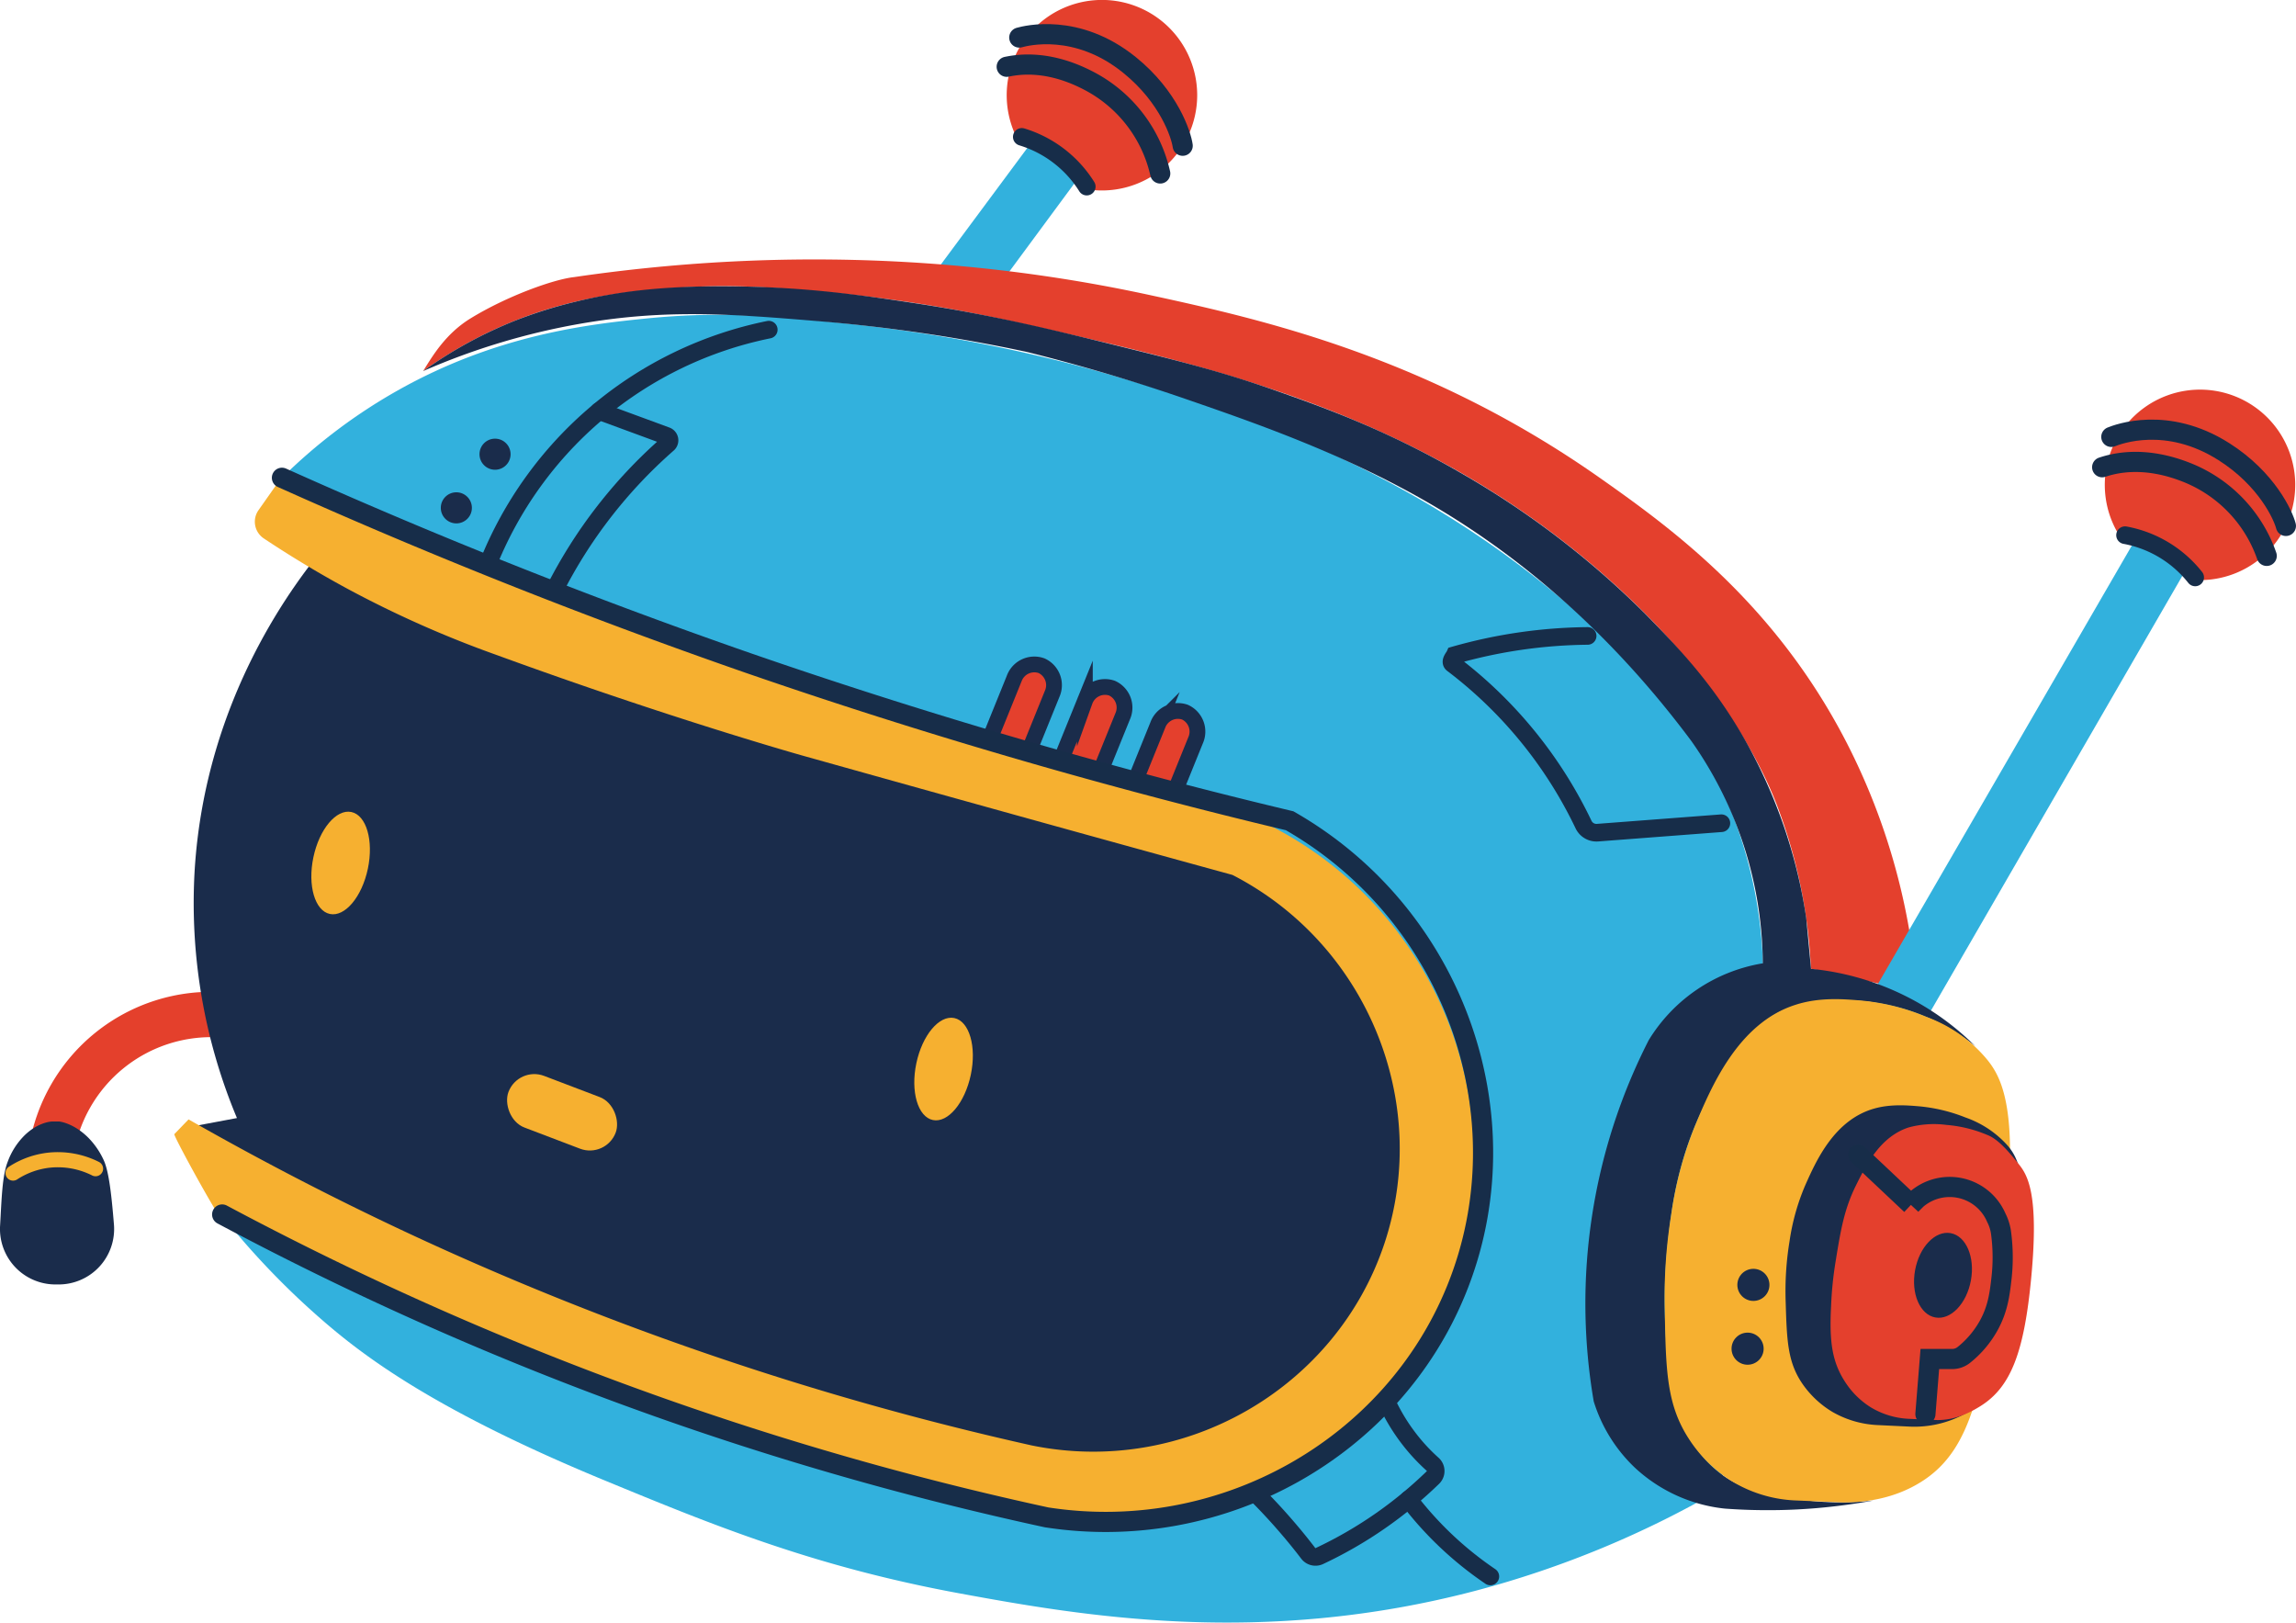 <svg id="NORMAL" xmlns="http://www.w3.org/2000/svg" viewBox="0 0 598.07 422.6"><defs><style>.cls-1,.cls-9{fill:#e4402d;}.cls-2{fill:#32b1dd;}.cls-3,.cls-4,.cls-5,.cls-7{fill:none;stroke-linecap:round;}.cls-3,.cls-4{stroke:#172d49;}.cls-3,.cls-4,.cls-5,.cls-9{stroke-miterlimit:10;}.cls-3{stroke-width:5.25px;}.cls-4{stroke-width:4.59px;}.cls-5{stroke:#e4402c;stroke-width:11.81px;}.cls-6{fill:#1a2c4b;}.cls-7{stroke:#f6b030;stroke-linejoin:round;stroke-width:3.94px;}.cls-8{fill:#f6b030;}.cls-9{stroke:#1a2c4b;stroke-width:4.11px;}</style></defs><title>robot</title><g id="antena_izq" data-name="antena izq"><path class="cls-1" d="M319.53,74.41a24.84,24.84,0,0,1-29.22,24.42c-4-.72-4.33-6.11-7.43-8.53-2.86-2.22-8.6-1.37-10.26-4.62a24.81,24.81,0,1,1,46.91-11.27Z" transform="translate(-7.68 -49.61)"/><polygon class="cls-2" points="244.82 69.24 268.7 37.05 281.79 45.15 258.79 76.31 244.82 69.24"/><g id="lines"><path class="cls-3" d="M273.18,59.39c1.75-.48,15-3.92,28.67,7.1,10.4,8.38,13.52,18.31,13.9,21.08" transform="translate(-7.68 -49.61)"/><path class="cls-3" d="M269.91,67c3-.61,11.25-2,22.38,4.19a36.14,36.14,0,0,1,17.61,23.6" transform="translate(-7.68 -49.61)"/><path class="cls-4" d="M273.84,85.26a30.39,30.39,0,0,1,16.92,12.95" transform="translate(-7.68 -49.61)"/></g></g><path id="topcasco" class="cls-1" d="M117.9,146.26c2.37-3.81,5.79-9.69,12.33-13.71,9.55-5.86,21.7-10.19,27-10.77,65.07-9.54,117.45-2.36,149.92,4.67,29.47,6.38,72.57,16.15,117.44,47.75,18.23,12.84,45.27,32.36,64,68.63a170.12,170.12,0,0,1,16.62,50.23l-8.13,12.73-17.69-3.89a136.25,136.25,0,0,0-8.88-42.67c-2.39-6.19-13.44-33.47-49-63.27C374,156.2,321.74,144.55,270.27,133.08a380.79,380.79,0,0,0-49.59-7.58c-12.84-1.09-22.33-1.85-35.39-1-12.81.85-30.81,2.2-50.76,11.85A113.18,113.18,0,0,0,117.9,146.26Z" transform="translate(-7.68 -49.61)"/><g id="antena_der" data-name="antena der"><path class="cls-1" d="M605.39,173.09a24.81,24.81,0,0,1-21.85,27.45,25.21,25.21,0,0,1-4.42.11c-4.09-.26-5-5.58-8.35-7.63-3.09-1.89-8.7-.39-10.72-3.44a24.82,24.82,0,0,1,17.89-38.33A24.8,24.8,0,0,1,605.39,173.09Z" transform="translate(-7.68 -49.61)"/><polygon class="cls-2" points="486.72 260.5 556.22 140.52 570.14 147.09 501.4 265.95 486.72 260.5"/><g id="lines-2" data-name="lines"><path class="cls-3" d="M557.64,163.4c1.69-.67,14.45-5.59,29.29,3.82,11.28,7.15,15.5,16.66,16.19,19.37" transform="translate(-7.68 -49.61)"/><path class="cls-3" d="M555.26,171.3c2.86-.94,10.94-3.27,22.71,1.63a36.16,36.16,0,0,1,20.15,21.46" transform="translate(-7.68 -49.61)"/><path class="cls-4" d="M561.22,189a30.26,30.26,0,0,1,18.27,11" transform="translate(-7.68 -49.61)"/></g></g><path class="cls-5" d="M65.55,313.93A42.19,42.19,0,0,0,21,349.66" transform="translate(-7.68 -49.61)"/><path class="cls-6" d="M23,384.15h-.86A14.45,14.45,0,0,1,7.7,368.88c.42-7.18.54-13,2-16.72a18.68,18.68,0,0,1,4.54-7c3.55-3.34,6.86-3.45,7-3.45H23c.45,0,4.08.56,7.79,4.33a20.47,20.47,0,0,1,3.88,5.68c1.4,3,2.07,9.26,2.69,16.81A14.44,14.44,0,0,1,23,384.15Z" transform="translate(-7.68 -49.61)"/><path class="cls-7" d="M11.08,355.14a21.49,21.49,0,0,1,9.37-3.36A21.86,21.86,0,0,1,32.57,354" transform="translate(-7.68 -49.61)"/><path id="body" class="cls-2" d="M81.12,174.05a142.21,142.21,0,0,1,30-22.66c25.91-14.64,49.87-17.31,65-18.84,20-2,34.59-.49,52.53,1.39a392.71,392.71,0,0,1,69.24,13.56c28.17,8.3,73.23,21.57,116.51,58.05,33.15,27.94,42.41,50.23,45.4,58.37a118,118,0,0,1,7.09,36.57q-5.39,68.44-10.79,136.89a258.11,258.11,0,0,1-64,26.53c-55.72,14.67-102.27,6.62-134.42.71-38.07-7-64.49-17.88-92.33-29.36-44.07-18.17-62.57-32.21-73.22-41.39a205.77,205.77,0,0,1-27.94-29.36l10.25-17L91,342.43q5.78-26.54,11.32-53.62,10.27-50.16,19.1-98.95Z" transform="translate(-7.68 -49.61)"/><path class="cls-6" d="M62.72,353.19l-6.54-9.9,13.22-2.48a144.88,144.88,0,0,1-11-64.76c2.85-44.89,26.25-75.18,35.18-85.66l243.64,81.27c36.51,18.45,55.37,60,45.28,99.22-9.85,38.27-45,65.31-84.9,65.09-23.24-5.14-47.49-11.35-72.58-18.85A1033.24,1033.24,0,0,1,62.72,353.19Z" transform="translate(-7.68 -49.61)"/><path class="cls-6" d="M117.9,146.26A112,112,0,0,1,142.18,133a120.45,120.45,0,0,1,15.46-4.82c10.79-2.63,22.7-4.14,39.86-4,19.51.12,34.19,2.25,47.11,4.19,20.78,3.1,36.24,6.88,52.2,10.81,18.3,4.52,28.89,7.14,43.31,12.21,12.68,4.47,28.83,10.25,48.12,21.43a229.12,229.12,0,0,1,48.07,36.75c8.81,9,18.62,19.13,27.33,35.32a134.61,134.61,0,0,1,14.53,43.8l1.25,13.25a70.32,70.32,0,0,1,42.8,20.16,54.48,54.48,0,0,0-46.46-10.52,21.48,21.48,0,0,0-11.27,6.81,89.56,89.56,0,0,0-13.37,20.16c-7.19,14.92-8.32,28.67-9,34.79a139.24,139.24,0,0,0,1.4,39.85c1.26,5.12,4.74,15.62,14.32,21.58,4.63,2.88,9.12,3.73,14.68,4.77a78.66,78.66,0,0,0,23.17.89c-5.48,1-10.38,1.59-14.53,1.95s-7.48.48-9.88.53c-5.42.11-10.25-.08-14.32-.38a40.65,40.65,0,0,1-23.35-10.59,40.14,40.14,0,0,1-10.79-17.33,150.77,150.77,0,0,1,14.33-94.1,43,43,0,0,1,29.71-20,101.45,101.45,0,0,0-18.57-57.84c-24.84-33.38-50.8-51.73-67.56-61.55C358.31,168,334.86,159.86,317,153.69c-16.85-5.83-31.27-9.79-41.69-12.38a424.26,424.26,0,0,0-53.91-8c-22.94-1.92-40.31-3.26-62.47.6A178.91,178.91,0,0,0,117.9,146.26Z" transform="translate(-7.68 -49.61)"/><path class="cls-8" d="M487.73,440.92,475,440.39a34.77,34.77,0,0,1-16.41-5.11,36.16,36.16,0,0,1-10.92-10.81c-5.89-9-6.06-17.9-6.35-33.78a134.77,134.77,0,0,1,1.7-24.86,97.4,97.4,0,0,1,6.1-22.82c4.21-10.11,11.22-26.94,26.3-31.71,6.21-2,12.45-1.47,16.53-1.14a57.2,57.2,0,0,1,17.76,4.39,36.85,36.85,0,0,1,15.78,11.27c3.75,4.77,8.8,13.95,3.45,51.6-4.66,32.88-7.27,49.49-20.6,58C501.07,440.08,493.23,440.94,487.73,440.92Z" transform="translate(-7.68 -49.61)"/><circle class="cls-6" cx="456.73" cy="334.65" r="4.18"/><circle class="cls-6" cx="455.22" cy="351.27" r="4.18"/><path class="cls-6" d="M505.26,421.18l-8.81-.42a26,26,0,0,1-11.38-3.37,25.26,25.26,0,0,1-7.63-7c-4.13-5.78-4.31-11.47-4.62-21.61a80.29,80.29,0,0,1,1-15.85,58,58,0,0,1,4.06-14.53c2.85-6.42,7.58-17.11,18-20.06,4.28-1.21,8.61-.84,11.43-.61a43.1,43.1,0,0,1,12.31,2.92,26.33,26.33,0,0,1,11,7.31c2.63,3.06,6.18,9,2.74,33-3,20.95-4.69,31.53-13.85,36.88A27.42,27.42,0,0,1,505.26,421.18Z" transform="translate(-7.68 -49.61)"/><path class="cls-1" d="M512.33,419.47l-7.59-.33a21,21,0,0,1-9.77-3,21.6,21.6,0,0,1-6.51-6.36c-3.52-5.3-4.3-10.54-3.82-19.86a95.15,95.15,0,0,1,1.18-11.73c1.33-8.17,2.22-13.63,5.36-19.94,2.63-5.27,6.28-12.6,13.69-15a25.1,25.1,0,0,1,9.84-.65,34.41,34.41,0,0,1,10.58,2.59c2.66,1,5.3,3.93,8.25,7.63,2.24,2.8,5.31,7.61,3.26,29.35-1.82,19.42-5.23,28.62-13.16,33.61C519.31,418.53,515.6,419.48,512.33,419.47Z" transform="translate(-7.68 -49.61)"/><ellipse class="cls-6" cx="513.77" cy="381.74" rx="11.16" ry="7.39" transform="translate(38.59 769.31) rotate(-79.69)"/><path class="cls-3" d="M491.71,350.36l13.8,13a13.22,13.22,0,0,1,22.18,3.42,12.18,12.18,0,0,1,1.24,4,48.33,48.33,0,0,1,.1,11.83c-.46,4-.92,7.9-3.35,12.28a25.92,25.92,0,0,1-6.45,7.61,4.87,4.87,0,0,1-3.06,1.07h-5.8l-1.15,14.33" transform="translate(-7.68 -49.61)"/><g id="BORDE_CARA" data-name="BORDE CARA"><path class="cls-8" d="M80.19,175.13,75,182.51a5.22,5.22,0,0,0,1.39,7.33c5.73,3.82,13.08,8.4,21.84,13.14A280.42,280.42,0,0,0,137,220.19c45.55,16.63,79.59,26.18,79.59,26.18,46.7,13.09,83.36,23.23,112.13,31.12,35,18,51.81,59.05,39.62,95.87-12.54,37.86-52.28,60.87-92,52.7A793.11,793.11,0,0,1,113.8,370.69c-20.36-9.52-39.35-19.46-57-29.53L53.09,345c-.24.24,6.18,12.17,10.4,19.25a6.5,6.5,0,0,0,2.71,2.51,972.34,972.34,0,0,0,117.47,48.77c31.59,10.74,61.61,19.13,89.52,25.72,46.32,11.31,93.85-12.82,111.43-55.18,18.77-45.22-1.46-99.47-47.23-122-50-13-103.59-29.36-159.71-49.89C143.32,201.6,110.81,188.48,80.19,175.13Z" transform="translate(-7.68 -49.61)"/><g id="led"><path class="cls-9" d="M266.2,240.31l5.67-14A5.58,5.58,0,0,1,279,223h0a5.57,5.57,0,0,1,2.73,7.37l-5.67,14" transform="translate(-7.68 -49.61)"/><path class="cls-9" d="M284.59,246.22l5.68-14a5.57,5.57,0,0,1,7.09-3.37h0a5.57,5.57,0,0,1,2.74,7.37l-5.68,14" transform="translate(-7.68 -49.61)"/><path class="cls-9" d="M303.59,252.47l5.67-14a5.58,5.58,0,0,1,7.1-3.37h0a5.57,5.57,0,0,1,2.73,7.37l-5.67,14" transform="translate(-7.68 -49.61)"/></g><path class="cls-3" d="M65.55,365.93a829,829,0,0,0,121,52.7,827.26,827.26,0,0,0,93.74,26.18c45.67,7.08,90.1-18.05,106.82-59.43,18-44.47-.26-97.27-43.5-122-43.54-10.38-90.8-23.73-140.79-41C158.54,207,117.93,190.58,81.12,174.05" transform="translate(-7.68 -49.61)"/></g><g id="OJOS"><ellipse class="cls-8" cx="253.47" cy="328.04" rx="13.57" ry="7.25" transform="translate(-127.44 458.88) rotate(-78.11)"/><ellipse class="cls-8" cx="96.41" cy="274.38" rx="13.57" ry="7.25" transform="translate(-199.63 262.58) rotate(-78.11)"/></g><rect class="cls-8" x="139.17" y="332.11" width="29.87" height="14.39" rx="7.19" transform="translate(123.1 -82.23) rotate(20.84)"/><g id="detalles"><circle class="cls-6" cx="128.95" cy="118.3" r="4.05"/><circle class="cls-6" cx="118.87" cy="132.27" r="4.05"/><path class="cls-4" d="M134.67,196.83a100.22,100.22,0,0,1,73.26-61.36" transform="translate(-7.68 -49.61)"/><path class="cls-4" d="M151.93,203.65a126.35,126.35,0,0,1,29.73-38.42,1.25,1.25,0,0,0-.4-2.11l-17.53-6.45" transform="translate(-7.68 -49.61)"/><path class="cls-4" d="M421.23,215.24a130.94,130.94,0,0,0-34.61,5c-.22.5-1.37,1.68-.58,2.28a114.18,114.18,0,0,1,34.12,41.84,3.73,3.73,0,0,0,3.66,2.12l32.25-2.46" transform="translate(-7.68 -49.61)"/><path class="cls-4" d="M334.38,438.21c2.87,2.84,5.85,6,8.85,9.52,1.88,2.19,3.62,4.35,5.23,6.46a2.38,2.38,0,0,0,2.89.7,108.77,108.77,0,0,0,29.59-20.46,2.35,2.35,0,0,0-.06-3.43,49,49,0,0,1-5.94-6.35,50,50,0,0,1-6.25-10.36" transform="translate(-7.68 -49.61)"/><path class="cls-4" d="M395.89,460.2a90.71,90.71,0,0,1-21.27-20.09" transform="translate(-7.68 -49.61)"/></g></svg>